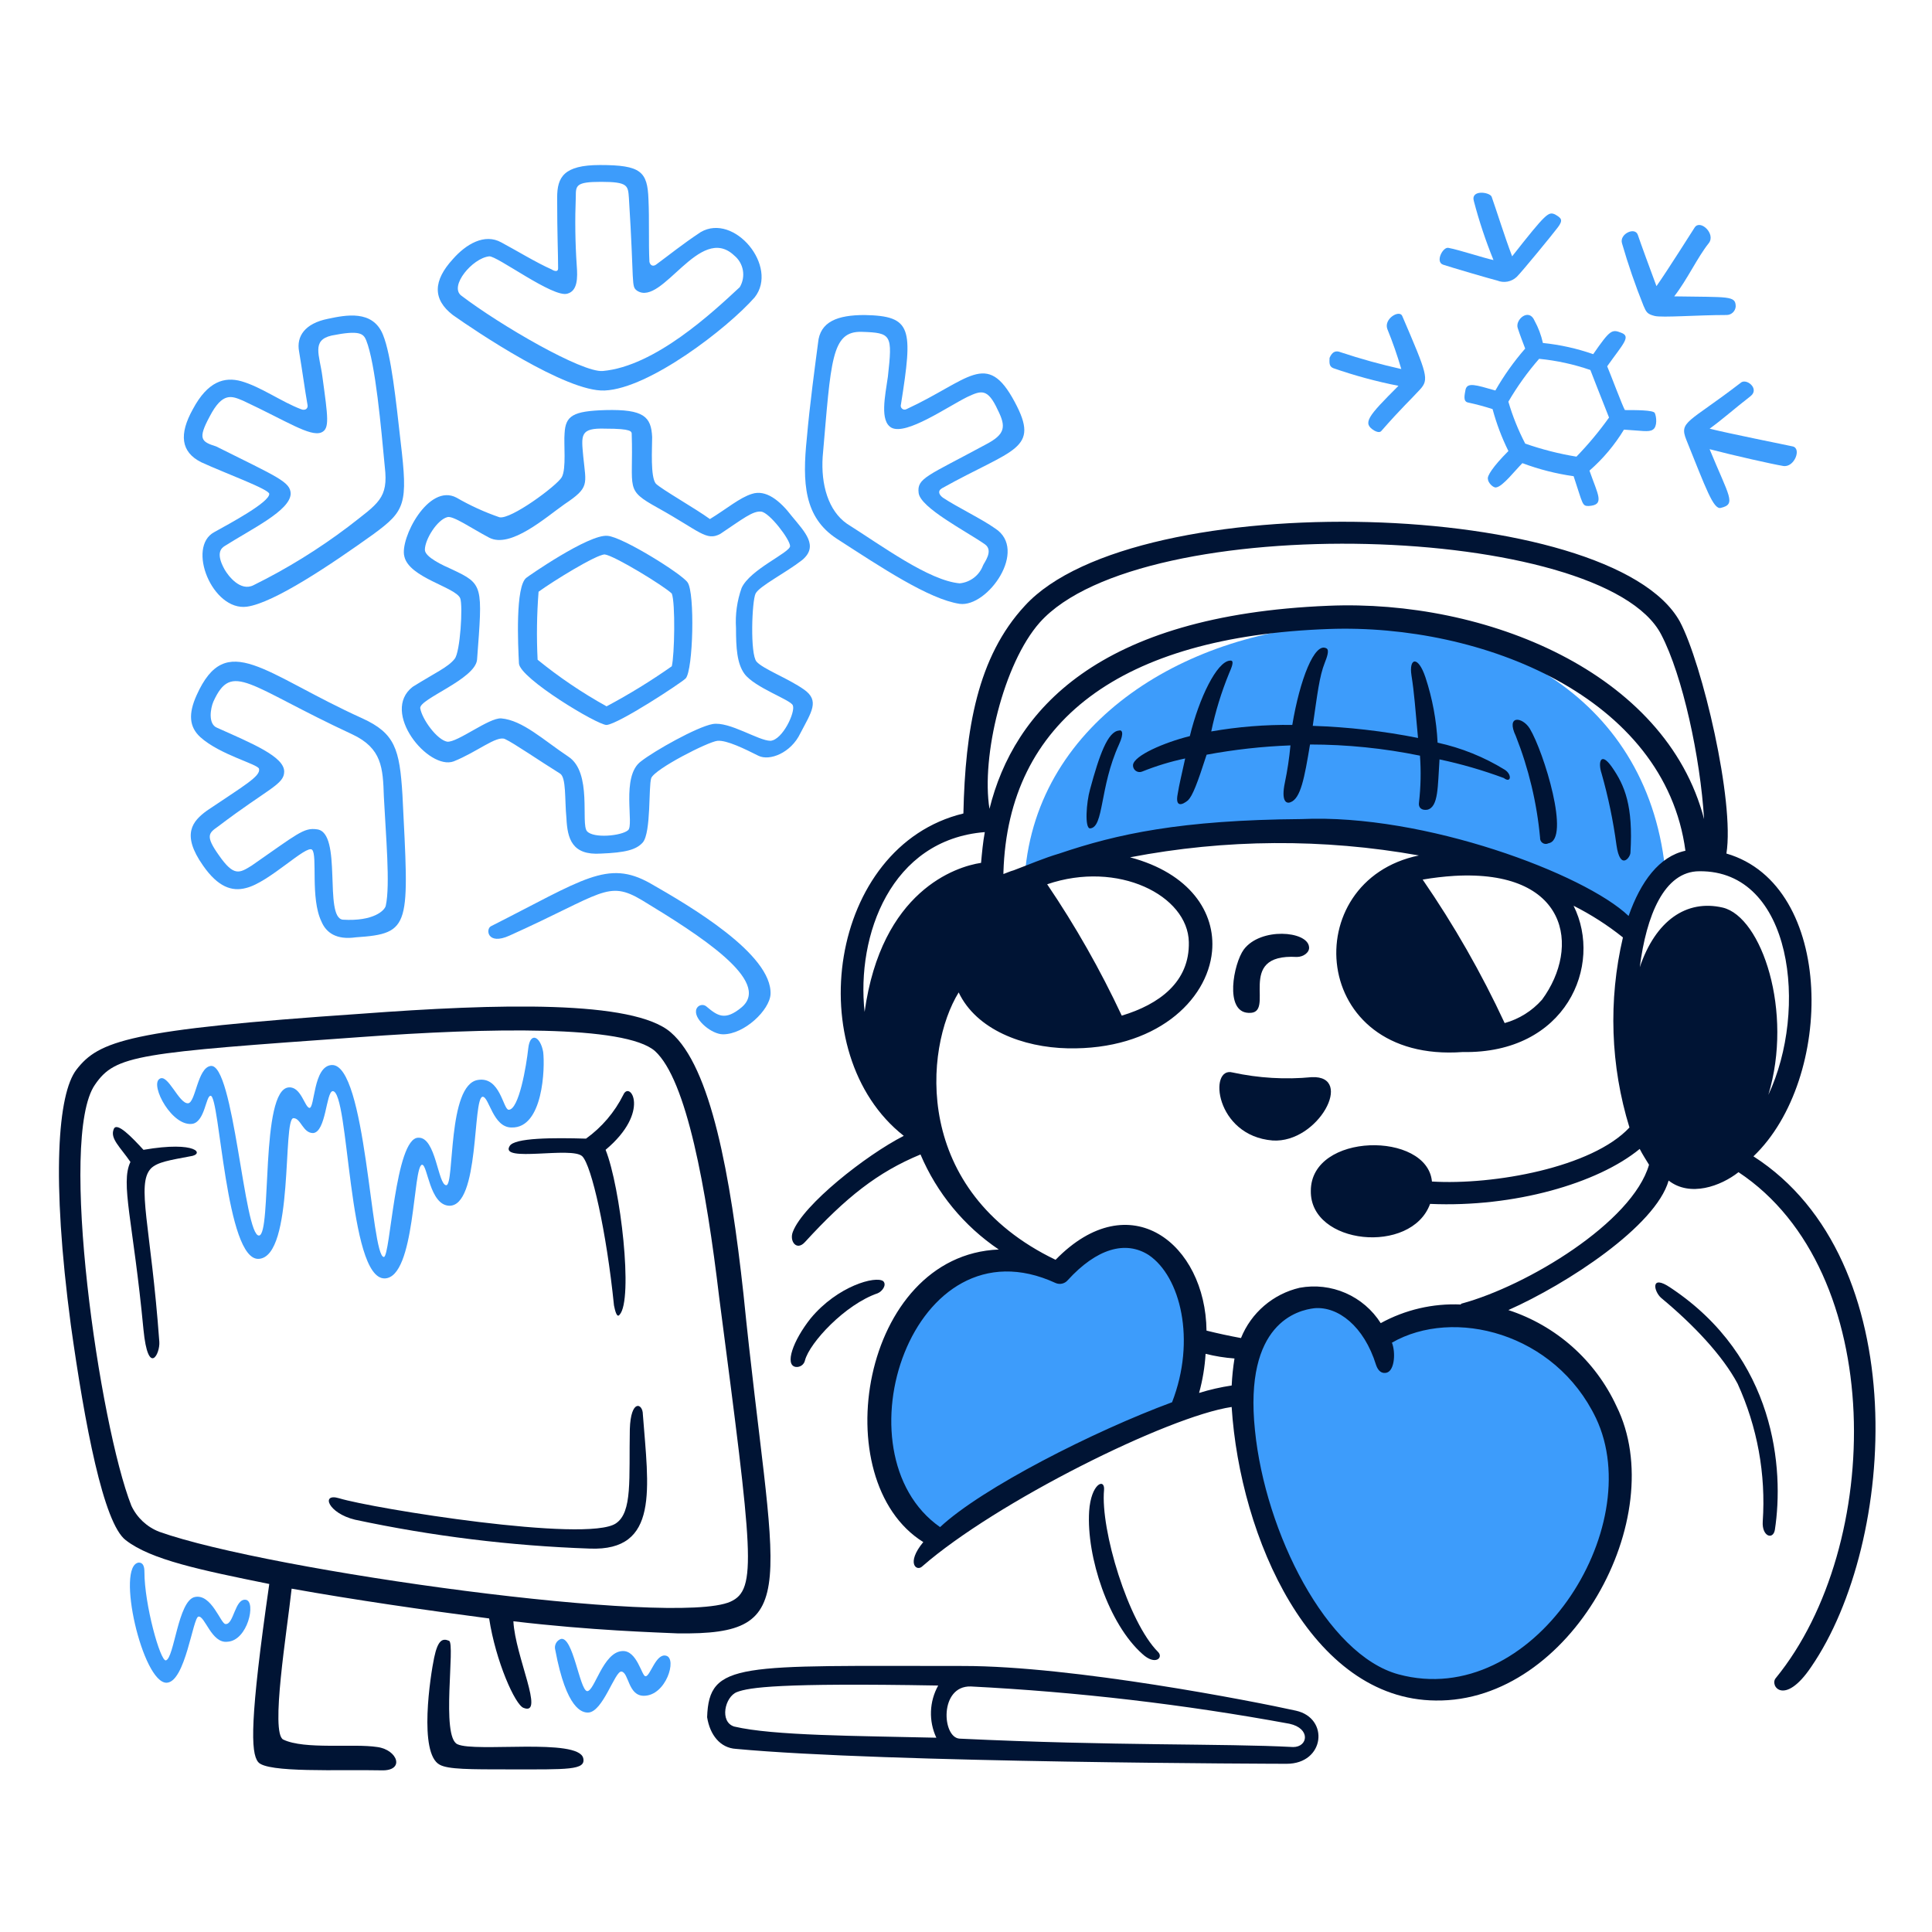 <svg width="156" height="156" viewBox="0 0 156 156" fill="none" xmlns="http://www.w3.org/2000/svg">
<path d="M16.249 37.324C18.205 38.224 21.742 39.505 21.742 39.881C21.742 40.558 18.658 42.214 17.303 42.965C15.046 44.169 17.153 49.36 19.936 48.987C22.118 48.686 26.707 45.602 30.168 43.12C32.725 41.239 32.951 40.713 32.349 35.672C31.973 32.362 31.597 28.676 30.92 27.021C30.093 24.99 27.91 25.441 26.481 25.742C24.601 26.118 23.924 27.171 24.149 28.375C24.45 30.18 24.601 31.386 24.826 32.663C24.903 32.964 24.672 33.19 24.3 33.039C22.72 32.438 21.065 31.234 19.485 30.782C18.131 30.406 16.777 30.782 15.573 33.039C14.444 35.066 14.595 36.496 16.249 37.324ZM16.927 33.637C17.98 31.606 18.732 31.982 19.634 32.358C23.17 34.013 25.051 35.292 25.954 34.916C26.631 34.615 26.481 33.712 26.031 30.403C25.805 28.672 25.128 27.469 26.783 27.092C29.04 26.641 29.341 26.938 29.566 27.469C30.319 29.349 30.771 34.54 31.071 37.7C31.372 40.257 30.544 40.633 28.137 42.515C25.735 44.335 23.165 45.922 20.462 47.256C19.409 47.783 18.431 46.504 18.131 45.977C17.378 44.623 17.904 44.247 18.131 44.096C20.387 42.667 23.396 41.24 23.471 39.884C23.471 38.906 22.418 38.529 17.453 36.047C16.249 35.668 15.952 35.444 16.927 33.637Z" fill="#3D9CFB"/>
<path d="M16.701 65.46C15.572 66.287 14.595 67.34 16.4 69.898C17.604 71.628 18.732 72.004 19.861 71.704C21.741 71.252 24.751 68.168 25.202 68.615C25.652 69.063 25.047 72.527 25.954 74.406C26.33 75.308 27.158 75.91 28.733 75.684C33.248 75.384 33.022 74.782 32.495 64.174C32.269 60.488 31.893 59.209 29.26 58.005C21.29 54.401 18.28 50.79 15.875 56.135C15.198 57.639 15.273 58.692 16.176 59.52C17.756 60.95 20.84 61.701 20.915 62.078C21.064 62.676 19.71 63.428 16.701 65.46ZM17.529 58.764C16.777 58.463 17.002 57.184 17.227 56.658C18.732 53.347 20.011 55.379 28.437 59.291C30.844 60.419 30.92 61.999 30.995 64.331C31.149 67.415 31.521 71.477 31.149 73.132C31.072 73.508 30.171 74.411 27.688 74.26C26.109 74.106 27.688 67.189 25.582 66.963C24.528 66.809 24.002 67.339 20.316 69.897C19.338 70.499 18.887 70.799 17.683 69.07C16.554 67.49 16.855 67.264 17.606 66.737C21.669 63.649 22.947 63.352 22.947 62.299C22.945 61.096 20.387 60.042 17.529 58.764Z" fill="#3D9CFB"/>
<path d="M123.903 25.889C123.451 24.835 122.323 25.811 122.549 26.49C122.774 27.169 122.925 27.544 123.151 28.145C122.239 29.192 121.433 30.326 120.743 31.531C119.163 31.079 118.486 30.853 118.336 31.454C118.259 31.905 118.11 32.432 118.561 32.507C119.222 32.648 119.875 32.824 120.518 33.033C120.832 34.201 121.26 35.335 121.796 36.419C120.518 37.698 120.066 38.451 120.142 38.676C120.142 38.977 120.592 39.428 120.819 39.353C121.345 39.276 122.323 37.999 122.925 37.397C124.261 37.898 125.649 38.252 127.063 38.451C127.815 40.707 127.74 40.858 128.266 40.858C129.62 40.781 129.018 39.954 128.343 38.001C129.436 37.047 130.374 35.931 131.127 34.691C132.481 34.768 133.158 34.916 133.459 34.691C133.835 34.465 133.761 33.638 133.61 33.337C133.459 33.111 132.105 33.111 131.203 33.111C131.048 32.886 129.999 30.101 129.773 29.576C131.052 27.77 131.729 27.168 130.901 26.867C130.149 26.566 129.999 26.642 128.644 28.597C127.33 28.138 125.967 27.835 124.582 27.694C124.444 27.063 124.215 26.454 123.903 25.889ZM129.924 33.712C129.127 34.83 128.247 35.886 127.291 36.872C125.884 36.642 124.5 36.289 123.154 35.819C122.591 34.737 122.136 33.604 121.794 32.434C122.51 31.204 123.342 30.045 124.277 28.973C125.687 29.11 127.076 29.413 128.415 29.876C128.415 29.876 129.169 31.831 129.921 33.712H129.924Z" fill="#3D9CFB"/>
<path d="M36.565 25.437C38.37 26.716 45.742 31.681 48.826 31.531C52.438 31.377 58.758 26.49 60.938 24.008C62.895 21.525 59.284 17.162 56.576 18.742C54.995 19.795 54.093 20.547 52.964 21.374C52.739 21.529 52.513 21.452 52.438 21.149C52.361 19.644 52.438 17.689 52.361 16.108C52.283 13.851 51.758 13.325 48.448 13.325C45.514 13.325 44.988 14.303 44.988 15.958C44.988 18.969 45.065 20.472 45.065 21.675C45.065 21.977 44.765 21.901 44.539 21.753C43.335 21.226 41.605 20.173 40.476 19.572C39.122 18.819 37.62 19.721 36.565 20.925C34.982 22.654 34.906 24.158 36.565 25.437ZM39.498 20.699C40.1 20.622 44.689 24.084 45.818 23.71C46.645 23.484 46.645 22.431 46.57 21.453C46.444 19.6 46.419 17.742 46.493 15.886C46.493 14.983 46.493 14.683 48.524 14.683C50.706 14.683 50.706 14.983 50.78 15.961C51.232 23.108 50.935 23.108 51.457 23.484C53.489 24.763 56.498 17.992 59.282 20.628C59.652 20.929 59.901 21.353 59.984 21.823C60.067 22.292 59.977 22.776 59.733 23.186C57.551 25.217 52.887 29.58 48.674 29.956C47.019 30.11 40.398 26.27 37.239 23.863C36.26 23.105 38.141 20.848 39.498 20.699Z" fill="#3D9CFB"/>
<path d="M132.704 24.685C132.931 25.211 133.005 25.362 133.608 25.512C134.21 25.663 137.068 25.435 139.398 25.435C139.586 25.439 139.768 25.371 139.907 25.245C140.047 25.119 140.133 24.945 140.15 24.758C140.15 23.856 139.623 24.006 135.185 23.93C136.238 22.577 137.065 20.771 137.969 19.643C138.57 18.891 137.292 17.687 136.84 18.364C136.686 18.589 134.658 21.825 133.752 23.104C133.3 21.899 132.473 19.643 132.247 18.966C132.022 18.289 130.743 18.889 130.968 19.643C131.462 21.352 132.042 23.034 132.704 24.685Z" fill="#3D9CFB"/>
<path d="M107.653 29.726C109.373 30.325 111.132 30.803 112.919 31.154C110.436 33.637 109.986 34.165 110.963 34.766C111.113 34.843 111.415 34.991 111.565 34.766C113.145 32.96 113.897 32.283 114.653 31.456C115.41 30.628 115.255 30.252 113.223 25.511C112.998 24.985 111.72 25.736 112.02 26.564C112.451 27.622 112.828 28.702 113.148 29.799C111.497 29.43 109.865 28.978 108.259 28.445C107.883 28.29 107.582 28.367 107.356 28.896C107.352 29.199 107.277 29.577 107.653 29.726Z" fill="#3D9CFB"/>
<path d="M116.53 21.374C117.208 21.6 120.292 22.503 120.893 22.653C121.158 22.761 121.448 22.79 121.728 22.737C122.008 22.683 122.267 22.55 122.474 22.352C122.924 21.901 125.33 18.967 125.783 18.365C126.236 17.763 126.084 17.613 125.558 17.312C125.031 17.087 124.881 17.157 122.098 20.697C121.495 19.118 120.818 16.936 120.442 15.883C120.292 15.506 118.712 15.281 119.013 16.259C119.436 17.871 119.964 19.454 120.592 20.998C119.84 20.844 117.809 20.171 116.981 20.02C116.53 19.87 115.85 21.149 116.53 21.374Z" fill="#3D9CFB"/>
<path d="M85.611 102.923C80.796 100.968 74.101 101.042 71.242 111.123C68.609 118.796 75.756 124.438 75.756 124.438C75.756 124.438 87.793 116.389 95.541 113.906C99.378 106.006 92.607 93.595 85.611 102.923Z" fill="#3D9CFB"/>
<path d="M111.039 107.964C109.459 105.331 107.428 104.428 105.622 104.654C103.29 104.879 96.899 107.964 102.839 123.762C107.503 136.1 113.07 137.303 118.11 136.325C138.498 131.963 132.027 97.883 111.039 107.964Z" fill="#3D9CFB"/>
<path d="M19.861 129.178C18.957 129.024 18.883 131.209 18.206 131.133C17.83 131.133 17.077 128.651 15.723 128.953C14.369 129.254 14.068 133.917 13.391 134.068C12.94 134.145 11.661 129.554 11.661 126.921C11.661 126.545 11.583 126.169 11.209 126.169C9.328 126.394 11.51 135.948 13.466 135.873C14.971 135.796 15.572 130.607 16.024 130.532C16.55 130.455 17.077 132.714 18.356 132.563C20.011 132.485 20.688 129.328 19.861 129.178Z" fill="#3D9CFB"/>
<path d="M82.753 70.648C94.714 63.575 124.73 67.412 131.877 75.537C131.877 75.537 132.404 72.227 134.51 70.797C132.102 41.761 84.708 45.523 82.753 70.648Z" fill="#3D9CFB"/>
<path d="M80.346 42.665C79.292 41.912 77.257 40.934 76.132 40.182C75.832 39.956 75.681 39.656 76.055 39.429C81.845 36.195 84.029 36.342 81.922 32.434C79.665 28.221 78.236 30.703 73.198 33.035C73.143 33.066 73.079 33.08 73.016 33.075C72.952 33.069 72.892 33.044 72.843 33.003C72.793 32.962 72.758 32.907 72.741 32.846C72.724 32.785 72.726 32.719 72.747 32.659C73.725 26.49 73.65 25.512 69.814 25.437C67.632 25.437 66.203 25.963 66.053 27.694C65.826 29.424 65.376 32.735 65.149 35.367C64.773 38.979 64.924 41.762 67.557 43.492C71.168 45.824 75.005 48.382 77.487 48.758C79.743 49.059 83.054 44.395 80.346 42.665ZM66.428 36.875C67.105 29.126 67.105 26.719 69.588 26.795C71.995 26.872 72.07 27.02 71.694 30.405C71.468 31.985 71.017 34.016 71.995 34.543C73.198 35.145 76.434 32.888 78.088 32.06C79.217 31.534 79.743 31.308 80.571 33.114C81.248 34.468 81.173 35.069 79.593 35.893C74.857 38.455 74.026 38.602 74.176 39.806C74.327 41.009 78.013 42.894 79.518 43.943C80.27 44.47 79.441 45.448 79.367 45.674C79.218 46.064 78.963 46.404 78.631 46.656C78.298 46.908 77.902 47.063 77.487 47.102C75.004 46.876 71.242 44.091 68.384 42.287C66.879 41.234 66.277 39.129 66.428 36.872V36.875Z" fill="#3D9CFB"/>
<path d="M144.741 36.044C143.688 35.819 139.55 34.991 138.046 34.615C139.174 33.788 140.001 33.035 141.356 31.982C142.108 31.38 140.979 30.477 140.529 30.929C136.316 34.164 135.563 34.013 136.165 35.518C137.745 39.43 138.347 41.16 138.944 41.01C140.224 40.709 139.621 40.107 138.042 36.27C140.073 36.797 143.082 37.474 143.986 37.625C144.89 37.775 145.495 36.195 144.741 36.044Z" fill="#3D9CFB"/>
<path d="M42.655 84.643C42.501 86.072 41.903 89.608 41.075 89.608C40.624 89.608 40.398 86.899 38.593 87.2C36.11 87.576 36.712 95.701 36.035 95.701C35.358 95.701 35.208 91.789 33.778 91.865C31.897 91.865 31.521 101.494 30.995 101.494C29.941 101.494 29.565 85.846 26.782 85.996C25.277 86.073 25.428 89.533 24.976 89.457C24.6 89.38 24.299 87.727 23.321 87.802C20.989 87.956 21.967 99.691 20.914 99.764C19.71 99.841 18.883 85.772 17.002 86.072C15.948 86.226 15.799 89.005 15.196 89.083C14.444 89.16 13.541 86.6 12.864 87.126C12.112 87.654 13.918 91.038 15.572 90.738C16.55 90.512 16.625 88.48 17.002 88.48C17.754 88.403 18.206 101.872 20.914 101.646C23.77 101.42 22.794 90.286 23.698 90.286C24.299 90.286 24.45 91.49 25.277 91.49C26.33 91.412 26.33 88.18 26.857 88.105C28.211 88.027 28.06 103.301 31.07 103.226C33.552 103.149 33.327 94.123 34.08 94.047C34.532 94.047 34.682 97.283 36.262 97.358C38.745 97.435 38.143 88.634 38.97 88.557C39.497 88.557 39.798 91.04 41.303 91.04C43.86 91.117 44.011 86.225 43.86 84.945C43.633 83.665 42.806 83.289 42.655 84.643Z" fill="#3D9CFB"/>
<path d="M53.789 133.692C52.961 133.466 52.509 135.347 52.134 135.347C51.832 135.424 51.456 133.241 50.253 133.315C48.673 133.393 47.996 136.626 47.396 136.55C46.795 136.4 46.268 132.112 45.29 132.337C45.114 132.401 44.968 132.53 44.884 132.699C44.8 132.867 44.784 133.061 44.839 133.241C45.741 138.056 47.02 138.281 47.472 138.281C48.676 138.281 49.654 134.896 50.18 134.971C50.782 135.048 50.707 136.927 51.985 136.927C53.789 136.927 54.692 133.918 53.789 133.692Z" fill="#3D9CFB"/>
<path d="M64.923 55.679C63.645 54.776 61.613 54.024 61.086 53.422C60.56 52.819 60.71 48.532 61.009 47.93C61.308 47.329 63.416 46.275 64.77 45.222C66.125 44.093 64.996 42.965 63.943 41.686C62.965 40.407 61.837 39.505 60.708 39.881C59.73 40.182 58.677 41.084 57.323 41.912C56.194 41.084 53.411 39.505 52.959 39.055C52.508 38.529 52.658 36.199 52.658 35.294C52.581 33.639 51.981 33.037 48.897 33.112C46.264 33.19 45.662 33.564 45.587 34.993C45.509 35.821 45.741 37.849 45.361 38.529C44.981 39.208 41.224 41.99 40.321 41.764C39.12 41.349 37.961 40.82 36.861 40.184C34.603 38.98 32.271 43.494 32.648 44.923C33.024 46.653 36.785 47.406 37.161 48.309C37.387 48.91 37.161 52.672 36.71 53.199C36.184 53.876 35.13 54.327 33.325 55.456C30.692 57.486 34.603 62.226 36.634 61.477C38.515 60.726 40.095 59.371 40.772 59.673C41.449 59.974 43.629 61.477 45.211 62.456C45.737 62.757 45.587 64.562 45.737 66.066C45.814 67.722 46.189 69.077 48.521 68.923C50.477 68.846 51.377 68.622 51.906 68.02C52.583 67.193 52.358 63.506 52.583 62.829C52.884 62.077 57.172 59.896 57.924 59.819C58.676 59.741 60.181 60.495 61.235 61.022C62.137 61.474 63.868 60.797 64.62 59.217C65.525 57.484 66.202 56.581 64.923 55.679ZM62.215 59.816C61.237 59.816 58.905 58.237 57.55 58.462C56.272 58.688 52.811 60.644 51.76 61.473C50.105 62.676 51.234 66.664 50.707 67.04C50.181 67.492 47.923 67.717 47.397 67.117C46.87 66.517 47.849 62.377 45.892 61.095C43.861 59.741 42.206 58.162 40.476 58.007C39.498 57.93 36.94 59.964 36.112 59.889C35.285 59.738 34.081 58.083 33.931 57.181C33.854 56.428 38.37 54.848 38.52 53.268C38.971 47.246 39.046 47.175 36.489 45.971C35.812 45.671 34.307 44.993 34.307 44.392C34.307 43.564 35.285 41.984 36.112 41.758C36.564 41.604 38.069 42.661 39.498 43.413C41.229 44.316 44.087 41.758 45.591 40.705C47.622 39.351 47.322 39.126 47.096 36.868C46.941 35.138 46.796 34.536 48.902 34.612C51.008 34.612 51.008 34.837 51.008 35.062C51.158 39.576 50.406 39.502 53.114 41.007C56.5 42.888 57.026 43.715 58.155 43.113C59.957 41.912 60.786 41.234 61.463 41.311C62.14 41.388 63.795 43.568 63.795 44.094C63.795 44.621 60.56 45.974 59.88 47.479C59.513 48.516 59.36 49.616 59.429 50.713C59.429 52.294 59.506 53.57 60.106 54.4C60.933 55.528 63.867 56.507 64.017 56.957C64.246 57.484 63.193 59.741 62.215 59.816Z" fill="#3D9CFB"/>
<path d="M49.05 43.266C47.545 43.112 42.58 46.577 42.505 46.651C41.602 47.328 41.827 52.068 41.903 53.572C41.98 54.777 48.222 58.538 48.975 58.538C49.952 58.461 54.992 55.152 55.368 54.777C55.971 54.099 56.121 47.855 55.519 47.027C55.068 46.35 50.253 43.342 49.05 43.266ZM54.244 53.798C52.557 54.984 50.798 56.065 48.978 57.033C47.014 55.946 45.151 54.687 43.41 53.271C43.319 51.441 43.345 49.607 43.487 47.78C44.615 46.953 48.151 44.769 48.828 44.769C49.581 44.846 53.643 47.327 54.245 47.929C54.542 48.683 54.466 52.895 54.244 53.798Z" fill="#3D9CFB"/>
<path d="M52.51 71.327C49.05 69.371 47.094 71.026 39.646 74.787C39.194 75.013 39.345 76.367 41.151 75.54C48.674 72.154 49.05 71.026 51.833 72.684C56.423 75.468 62.365 79.229 59.883 81.335C58.529 82.463 57.926 82.013 57.026 81.258C56.953 81.2 56.864 81.163 56.771 81.152C56.678 81.141 56.583 81.155 56.498 81.194C56.412 81.233 56.339 81.295 56.286 81.373C56.233 81.45 56.203 81.541 56.199 81.635C56.121 82.387 57.478 83.516 58.38 83.516C60.111 83.516 62.142 81.559 62.217 80.281C62.365 77.044 55.67 73.132 52.51 71.327Z" fill="#3D9CFB"/>
<path d="M36.937 140.839C35.583 140.237 36.783 132.714 36.26 132.488C35.737 132.262 35.358 132.411 35.057 133.843C34.755 135.275 33.777 141.591 35.507 142.494C36.185 142.87 37.915 142.87 41.15 142.87C45.815 142.87 47.319 142.947 47.094 141.967C46.717 140.312 38.367 141.518 36.937 140.839Z" fill="#001434"/>
<path d="M104.644 138.13C101.259 137.378 86.664 134.52 77.787 134.52C59.657 134.52 57.252 134.143 57.097 138.657C57.323 140.086 58.151 141.14 59.43 141.214C71.466 142.343 103.511 142.418 103.89 142.418C106.976 142.418 107.352 138.732 104.644 138.13ZM75.605 140.312C69.211 140.158 62.44 140.158 59.281 139.41C58.077 139.033 58.528 137.002 59.506 136.626C60.484 136.25 62.891 135.873 75.755 136.099C75.398 136.739 75.198 137.455 75.172 138.187C75.146 138.92 75.294 139.648 75.605 140.312ZM104.418 141.065C98.7 140.763 90.049 140.987 77.486 140.387C76.056 140.31 75.831 136.099 78.389 136.174C87.021 136.614 95.616 137.62 104.117 139.185C105.847 139.559 105.622 141.065 104.418 141.065Z" fill="#001434"/>
<path d="M60.033 104.503C58.98 94.874 57.4 86.147 54.166 83.364C51.155 80.73 40.174 81.031 29.115 81.859C10.383 83.138 7.975 84.041 6.17 86.373C4.666 88.329 4.139 95.097 5.719 106.986C6.847 115.035 8.352 123.009 10.157 124.364C12.188 125.944 16.179 126.771 21.743 127.899C20.162 138.883 20.238 141.516 20.839 142.269C21.517 143.171 27.46 142.87 30.77 142.946C32.726 143.023 32.125 141.291 30.469 141.065C28.513 140.763 24.602 141.291 22.871 140.463C21.818 139.936 23.172 131.739 23.548 128.276C28.589 129.179 34.306 130.006 39.496 130.683C40.024 134.143 41.603 137.679 42.28 137.905C44.01 138.582 41.603 133.767 41.453 130.909C47.772 131.661 53.11 131.811 54.694 131.887C65.073 132.037 62.44 128.426 60.033 104.503ZM58.98 129.328C54.466 131.36 21.742 126.85 12.864 123.685C11.867 123.301 11.059 122.546 10.607 121.579C8.05 115.109 4.663 91.864 7.674 87.575C9.328 85.168 11.134 85.017 29.114 83.738C39.42 82.986 50.478 82.761 52.886 84.867C55.444 87.199 57.023 95.926 58.077 104.802C60.785 125.567 61.161 128.351 58.98 129.328Z" fill="#001434"/>
<path d="M11.585 92.843C10.682 91.865 9.404 90.51 9.178 91.188C8.877 91.94 9.705 92.617 10.532 93.821C9.705 95.551 10.758 98.636 11.585 107.362C11.961 111.199 12.94 109.318 12.864 108.34C12.187 99.012 10.983 95.626 12.187 94.347C12.714 93.821 13.767 93.67 15.347 93.369C16.55 93.219 15.952 92.091 11.585 92.843Z" fill="#001434"/>
<path d="M47.018 93.368C47.77 94.121 48.975 99.462 49.576 105.406C49.653 105.782 49.802 106.459 50.028 106.158C51.156 104.954 50.105 95.851 48.899 92.842C52.585 89.754 50.855 87.2 50.329 88.404C49.626 89.809 48.593 91.022 47.318 91.939C44.685 91.862 41.528 91.862 41.149 92.542C40.323 93.895 46.191 92.542 47.018 93.368Z" fill="#001434"/>
<path d="M50.855 115.411C50.778 119.399 51.081 122.107 49.727 123.009C47.394 124.59 30.091 121.806 27.383 120.978C25.879 120.527 26.481 122.182 28.662 122.708C34.901 124.04 41.245 124.82 47.62 125.041C53.262 125.267 52.36 120.151 51.908 114.208C51.908 113.305 50.93 112.928 50.855 115.411Z" fill="#001434"/>
<path d="M122.398 59.44C123.435 62.067 124.094 64.828 124.354 67.641C124.347 67.723 124.362 67.807 124.398 67.882C124.434 67.957 124.49 68.021 124.559 68.067C124.628 68.113 124.709 68.14 124.792 68.144C124.875 68.148 124.958 68.13 125.031 68.091C126.836 67.79 124.656 60.719 123.527 58.838C122.925 57.861 121.571 57.71 122.398 59.44Z" fill="#001434"/>
<path d="M105.923 86.975C103.785 87.181 101.628 87.054 99.529 86.598C97.573 86.072 98.099 91.714 102.764 92.09C106.449 92.316 109.384 86.824 105.923 86.975Z" fill="#001434"/>
<path d="M100.807 81.784C103.139 81.934 99.603 76.969 104.719 77.27C105.245 77.27 105.772 76.894 105.697 76.443C105.546 75.164 101.785 74.863 100.431 76.668C99.603 77.797 98.851 81.709 100.807 81.784Z" fill="#001434"/>
<path d="M141.582 93.369C148.127 87.125 148.202 71.477 139.4 68.919C140.077 64.707 137.444 53.573 135.639 50.187C130.147 40.257 91.704 39.129 82.756 48.908C78.915 53.046 77.937 58.913 77.79 65.685C66.881 68.318 64.549 85.094 72.975 91.714C69.887 93.294 64.85 97.281 64.02 99.462C63.718 100.215 64.321 101.043 64.998 100.29C68.307 96.679 70.865 94.648 74.326 93.218C75.646 96.333 77.841 98.999 80.645 100.892C69.511 101.343 66.577 119.548 74.551 124.515C73.122 126.246 74.025 126.923 74.474 126.472C80.418 121.281 94.335 114.36 99.45 113.607C100.127 124.139 105.845 137.23 115.925 137.308C126.833 137.462 134.959 122.485 130.52 113.535C129.677 111.713 128.466 110.083 126.965 108.749C125.464 107.415 123.704 106.405 121.794 105.782C126.534 103.675 133.683 99.011 134.734 95.325C136.465 96.679 138.947 95.776 140.376 94.648C152.413 102.622 152.111 124.815 143.387 135.497C142.861 136.099 144.064 137.829 146.244 134.595C153.167 124.514 154.596 101.72 141.582 93.369ZM83.956 50.262C92.156 41.085 129.47 42.213 134.136 51.24C135.866 54.551 137.296 61.171 137.596 66.14C134.508 54.251 119.918 48.384 107.279 48.912C88.623 49.665 81.852 57.413 79.896 65.312C79.216 61.096 81.022 53.573 83.956 50.262ZM105.096 66.136C95.316 66.213 90.196 67.34 85.535 68.919C84.257 69.296 83.053 69.823 81.85 70.273C81.549 70.351 81.248 70.5 81.022 70.575V70.424C81.398 58.237 90.501 51.391 107.277 50.789C119.69 50.338 134.434 56.281 136.09 68.694C133.983 69.145 132.479 71.177 131.501 73.96C127.965 70.575 115.025 65.685 105.096 66.136ZM124.505 80.727C123.704 81.632 122.658 82.285 121.494 82.609C119.616 78.568 117.401 74.693 114.874 71.023C115.72 70.877 116.574 70.776 117.432 70.722C126.611 70.199 127.662 76.443 124.505 80.73V80.727ZM95.993 76.064C96.07 79.298 93.585 81.104 90.576 82.008C88.851 78.319 86.838 74.772 84.554 71.401C90.275 69.447 95.917 72.305 95.993 76.067V76.064ZM69.813 81.705C69.136 75.54 71.923 67.791 79.518 67.189C79.367 68.017 79.291 68.844 79.216 69.672C77.185 69.973 71.167 71.929 69.813 81.708V81.705ZM94.638 113.226C88.319 115.559 79.291 120.147 75.906 123.307C67.406 117.363 73.65 98.256 85.234 103.597C85.4 103.67 85.585 103.687 85.761 103.647C85.937 103.606 86.096 103.51 86.213 103.372C88.545 100.814 90.877 100.136 92.757 101.34C95.314 103.072 96.594 108.189 94.638 113.229V113.226ZM99.453 111.872C98.561 112.006 97.681 112.207 96.82 112.474C97.105 111.442 97.281 110.383 97.346 109.315C98.111 109.507 98.892 109.633 99.679 109.691C99.563 110.413 99.487 111.142 99.453 111.873V111.872ZM128.867 114.506C133.079 123.384 123.751 138.129 112.918 135.195C107.128 133.616 102.16 123.76 101.332 115.486C100.43 106.834 104.792 105.781 106.147 105.631C108.028 105.476 110.134 107.06 111.112 110.219C111.266 110.671 111.564 110.972 112.014 110.822C112.617 110.596 112.692 109.166 112.391 108.414C117.358 105.556 125.558 107.588 128.868 114.509L128.867 114.506ZM118.035 105.255C118.014 105.255 117.994 105.264 117.98 105.278C117.966 105.292 117.957 105.312 117.957 105.333C115.703 105.231 113.465 105.752 111.487 106.837C110.806 105.763 109.818 104.917 108.652 104.408C107.486 103.899 106.194 103.75 104.943 103.981C103.885 104.227 102.901 104.725 102.076 105.432C101.251 106.139 100.609 107.034 100.204 108.042C99.27 107.87 98.341 107.669 97.42 107.441C97.343 100.444 91.251 95.552 85.232 101.723C73.647 96.156 74.625 84.647 77.409 80.133C78.838 83.144 82.6 84.571 86.209 84.647C93.28 84.796 97.493 80.81 97.867 76.822C98.167 73.663 96.061 70.504 91.246 69.224C98.945 67.744 106.85 67.693 114.568 69.074C104.712 71.105 105.689 85.85 118.103 84.947C126.453 85.101 129.463 77.951 127.058 73.135C128.472 73.847 129.808 74.704 131.044 75.693C129.855 80.765 130.037 86.061 131.571 91.04C128.56 94.275 120.588 95.704 115.623 95.403C115.247 91.341 105.843 91.416 105.843 96.156C105.766 100.519 113.968 101.346 115.472 97.209C122.243 97.51 129.013 95.554 132.399 92.77C132.625 93.221 132.926 93.673 133.151 94.049C131.802 98.71 123.301 103.826 118.035 105.255ZM139.099 73.283C136.165 72.606 133.682 74.336 132.404 78.098C132.93 73.96 134.359 70.349 137.218 70.349C144.741 70.272 146.019 81.558 142.785 88.404C144.816 81.708 142.259 74.035 139.099 73.283Z" fill="#001434"/>
<path d="M64.998 109.844C65.374 108.415 68.233 105.33 70.865 104.427C71.241 104.273 71.618 103.75 71.317 103.449C70.715 102.998 67.631 103.825 65.45 106.46C64.021 108.266 63.344 110.221 64.246 110.372C64.415 110.395 64.586 110.353 64.726 110.255C64.865 110.158 64.963 110.011 64.998 109.844Z" fill="#001434"/>
<path d="M130.147 61.924C129.244 60.645 129.018 61.548 129.319 62.451C129.858 64.35 130.26 66.284 130.523 68.241C130.824 70.347 131.651 69.219 131.651 68.843C131.877 65.083 131.2 63.428 130.147 61.924Z" fill="#001434"/>
<path d="M134.886 103.976C133.231 102.848 133.532 104.277 134.134 104.803C136.766 106.985 139.099 109.468 140.303 111.725C141.896 115.209 142.594 119.036 142.333 122.859C142.256 124.063 143.161 124.363 143.311 123.535C144.064 118.646 143.387 109.618 134.886 103.976Z" fill="#001434"/>
<path d="M121.496 62.149C119.826 61.122 117.995 60.384 116.079 59.967C115.991 58.176 115.662 56.404 115.101 54.701C114.499 52.895 113.747 53.122 113.972 54.547C114.198 55.972 114.274 57.18 114.499 59.587C111.697 59.03 108.854 58.703 105.998 58.609C106.374 56.051 106.525 54.622 106.977 53.494C107.126 53.118 107.353 52.516 107.126 52.365C106.149 51.764 104.945 54.923 104.347 58.534C102.154 58.507 99.963 58.683 97.802 59.061C98.136 57.466 98.615 55.905 99.231 54.396C99.385 54.02 99.758 53.268 99.308 53.343C98.255 53.42 96.825 56.354 96.073 59.437C93.967 59.963 91.56 61.016 91.485 61.769C91.478 61.861 91.496 61.953 91.536 62.037C91.576 62.12 91.636 62.192 91.712 62.245C91.787 62.298 91.876 62.33 91.968 62.339C92.059 62.348 92.152 62.333 92.237 62.295C93.357 61.845 94.515 61.492 95.697 61.242C95.322 62.972 95.246 63.198 95.095 64.099C94.87 65.227 95.471 65.001 95.923 64.625C96.299 64.249 96.676 63.271 97.428 60.939C99.663 60.523 101.926 60.272 104.198 60.187C104.105 61.199 103.954 62.204 103.746 63.198C103.446 64.628 103.824 64.928 104.198 64.778C105.026 64.477 105.327 62.822 105.778 60.114C108.761 60.116 111.735 60.418 114.656 61.016C114.747 62.27 114.721 63.529 114.579 64.778C114.502 65.229 114.805 65.455 115.256 65.38C116.159 65.154 116.084 63.499 116.234 61.317C117.998 61.691 119.733 62.194 121.425 62.822C122.026 63.277 122.098 62.525 121.496 62.149Z" fill="#001434"/>
<path d="M87.943 122.031C87.717 125.718 89.523 131.134 92.231 133.541C93.284 134.52 93.961 133.843 93.51 133.391C91.103 130.983 88.846 123.536 89.147 120.301C89.223 119.323 88.094 119.775 87.943 122.031Z" fill="#001434"/>
<path d="M90.351 58.99C89.448 59.067 88.771 60.946 88.018 63.73C87.717 64.783 87.567 66.889 88.018 66.889C89.147 66.812 88.771 63.579 90.351 60.119C90.802 59.139 90.576 58.913 90.351 58.99Z" fill="#001434"/>
</svg>

